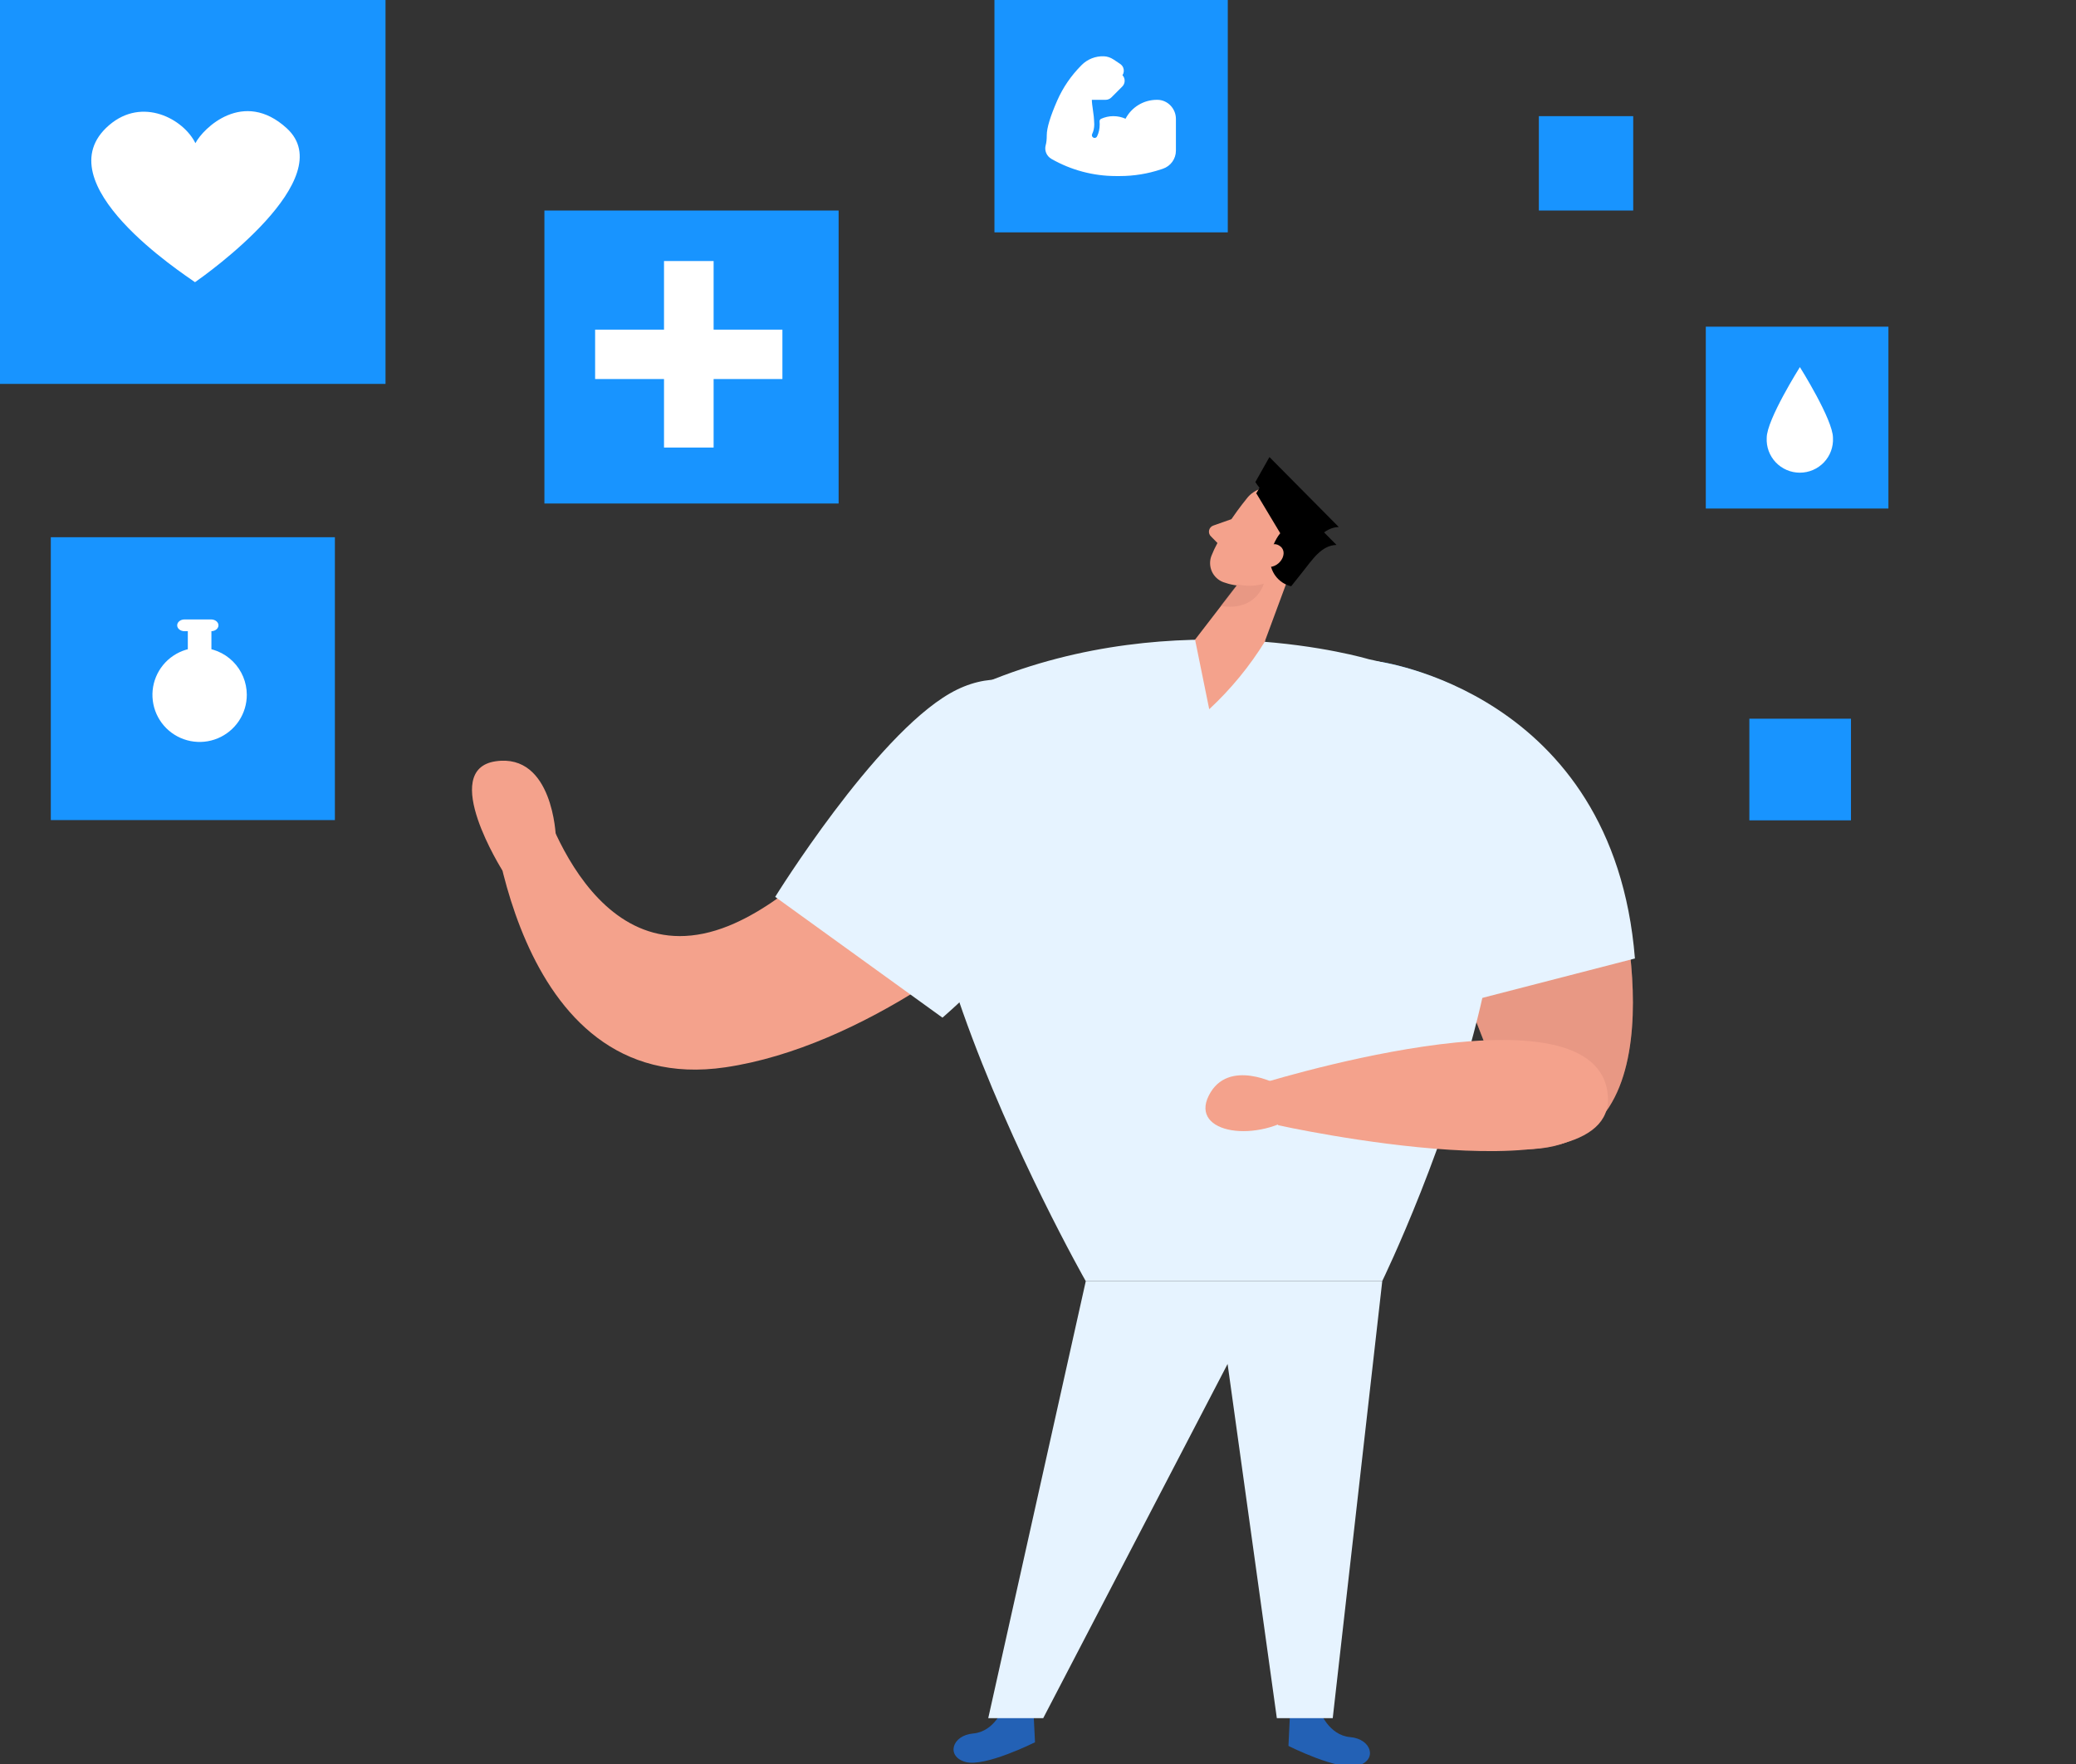 <svg width="286" height="243" viewBox="0 0 286 243" fill="none" xmlns="http://www.w3.org/2000/svg">
<rect x="0" y="0" width="286" height="243" fill="#333333" stroke="none"/>
<g clip-path="url(#clip0)">
<rect x="241" y="99" width="14" height="14" fill="#1894FF"/>
<rect x="212" y="16" width="13" height="13" fill="#1894FF"/>
<rect x="235" y="45" width="25.158" height="25.049" fill="#1894FF"/>
<path d="M252.519 60.308C252.553 60.925 252.46 61.544 252.246 62.125C252.033 62.706 251.702 63.237 251.275 63.687C250.848 64.136 250.333 64.494 249.762 64.739C249.192 64.984 248.577 65.11 247.955 65.11C247.334 65.11 246.719 64.984 246.148 64.739C245.577 64.494 245.062 64.136 244.635 63.687C244.208 63.237 243.878 62.706 243.664 62.125C243.45 61.544 243.357 60.925 243.392 60.308C243.392 57.803 247.962 50.566 247.962 50.566C247.962 50.566 252.519 57.803 252.519 60.308Z" fill="white"/>
<rect width="53.111" height="52.881" fill="#1894FF"/>
<path d="M39.5 17.663C33.532 12.207 27.983 17.663 26.921 19.722C25.3 16.41 19.639 13.279 15.027 17.245C5.83 25.163 25.384 37.799 26.865 38.871C28.416 37.799 47.047 24.551 39.5 17.663Z" fill="white"/>
<rect x="75" y="29" width="40.532" height="40.356" fill="#1894FF"/>
<path d="M98.311 35.958H91.477V61.647H98.311V35.958Z" fill="white"/>
<path d="M107.788 45.407H81.987V52.211H107.788V45.407Z" fill="white"/>
<path d="M190.075 91.158C190.075 91.158 222.36 95.702 224.685 131.948L202.382 137.249L190.075 91.158Z" fill="#1894FF"/>
<path d="M222.782 121.417C222.782 121.417 232.688 158.23 210.226 158.299L202.842 139.364L206.546 125.292L222.782 121.417Z" fill="#F4A28C"/>
<path opacity="0.31" d="M222.782 121.417C222.782 121.417 232.688 158.23 210.226 158.299L202.842 139.364L206.546 125.292L222.782 121.417Z" fill="#CE8172"/>
<path d="M189.645 91.077C189.645 91.077 222.264 95.154 225.236 132.028L202.847 137.81L189.645 91.077Z" fill="#E6F3FF"/>
<path d="M181.858 235.722C181.858 235.722 183.032 239.025 186.009 239.281C188.985 239.537 189.795 242.462 187.076 243.212C184.357 243.961 177.504 240.493 177.504 240.493L177.708 236.199L181.858 235.722Z" fill="#2361B5"/>
<path d="M138.225 235.215C138.225 235.215 137.051 238.518 134.075 238.782C131.098 239.046 130.326 241.955 133.007 242.705C135.688 243.454 142.587 239.991 142.587 239.991L142.375 235.69L138.225 235.215Z" fill="#2361B5"/>
<path d="M167.17 72.388L169.645 71.515C170.768 69.867 171.747 68.686 171.747 68.686C173.78 65.951 179.221 66.71 180.528 70.365C180.941 71.321 181.046 72.381 180.829 73.399C180.611 74.417 180.082 75.342 179.315 76.045L175.166 79.117C172.983 81.189 170.345 80.84 168.539 80.194C168.193 80.067 167.876 79.872 167.606 79.622C167.335 79.372 167.117 79.071 166.963 78.737C166.809 78.402 166.723 78.04 166.709 77.672C166.695 77.304 166.753 76.937 166.881 76.592C167.123 75.975 167.405 75.375 167.723 74.795L166.85 73.909C166.731 73.804 166.643 73.67 166.593 73.52C166.543 73.37 166.534 73.209 166.567 73.054C166.6 72.9 166.673 72.756 166.779 72.639C166.886 72.522 167.021 72.435 167.172 72.387L167.17 72.388Z" fill="#F4A28C"/>
<path d="M178.173 77.751L171.821 94.903L162.621 90.727L170.733 80.192L178.173 77.751Z" fill="#F4A28C"/>
<path d="M184.436 72.593C182.322 72.657 181.095 74.657 179.794 76.272L178.189 78.289C177.332 78.083 176.573 77.584 176.044 76.878C175.515 76.172 177.395 74.843 177.438 73.962C177.448 72.918 174.941 69.523 176.35 71.574C176.508 71.394 176.624 71.182 176.69 70.952C176.756 70.722 176.77 70.48 176.731 70.244C176.692 70.008 176.601 69.784 176.464 69.587C176.328 69.391 176.149 69.227 175.942 69.108L175.223 68.68C174.301 68.101 173.523 67.322 172.945 66.4L174.883 62.959" fill="black"/>
<path d="M184.123 75.061C182.009 75.125 180.781 77.126 179.481 78.741L177.876 80.758C177.018 80.552 176.259 80.053 175.73 79.347C175.201 78.641 174.935 77.773 174.978 76.892C174.989 75.848 175.692 74.257 176.365 73.46C176.524 73.28 176.311 73.65 176.377 73.421C176.443 73.191 175.264 70.547 175.225 70.311C175.186 70.075 176.287 72.252 176.151 72.056C176.014 71.859 177.679 75.404 177.472 75.285L173.113 68.014C174.37 67.949 174.655 68.737 173.047 67.983L174.569 65.428" fill="black"/>
<path d="M173.941 75.986C173.941 75.986 175.194 74.24 176.431 75.296C177.667 76.351 175.865 78.878 173.895 77.871L173.941 75.986Z" fill="#F4A28C"/>
<path opacity="0.31" d="M170.463 80.479C171.664 80.785 172.926 80.757 174.113 80.399C174.113 80.399 173.077 84.271 168.154 83.462L170.463 80.479Z" fill="#CE8172"/>
<path d="M188.56 90.803C188.56 90.803 162.387 82.942 135.713 94.036C109.039 105.131 149.564 176.448 149.564 176.448H190.43C190.43 176.448 228.311 98.829 188.56 90.803Z" fill="#E6F3FF"/>
<path d="M166.589 97.692L164.637 88.099L169.552 87.664L174.323 88.266C172.194 91.733 169.558 94.945 166.589 97.692Z" fill="#F4A28C"/>
<path d="M176.141 149.44C176.141 149.44 169.18 145.629 166.526 150.918C163.872 156.207 173.363 157.575 179.141 153.202L176.141 149.44Z" fill="#F4A28C"/>
<path d="M172.77 149.549C172.77 149.549 218.868 134.923 221.427 150.257C223.986 165.591 176.106 155.001 176.106 155.001L172.77 149.549Z" fill="#F4A28C"/>
<path d="M148.897 100.102C148.897 100.102 140.945 90.386 130.843 96.187C120.741 101.988 107.525 123.331 107.525 123.331L129.834 139.435C129.834 139.435 162.272 111.711 148.897 100.102Z" fill="#1894FF"/>
<path d="M141.916 102.188C148.892 105.563 150.589 114.767 145.554 120.681C138.45 128.979 118.741 144.253 99.923 147.019C70.128 151.402 67.396 109.044 67.396 109.044L73.912 107.657C73.912 107.657 80.854 135.452 100.412 127.521C116.06 121.175 130.099 96.468 141.916 102.188Z" fill="#F4A28C"/>
<path d="M149.526 99.551C149.526 99.551 141.313 89.515 130.878 95.507C120.443 101.498 106.794 123.541 106.794 123.541L129.838 140.179C129.838 140.179 163.34 111.542 149.526 99.551Z" fill="#E6F3FF"/>
<path d="M149.588 176.448H190.43L183.605 236.67H175.903L169.119 187.883L143.719 236.67H136.146L149.588 176.448Z" fill="#E6F3FF"/>
<path d="M69.249 119.96C69.249 119.96 60.406 105.992 68.305 104.861C76.205 103.73 76.574 115.238 76.574 115.238L69.249 119.96Z" fill="#F4A28C"/>
<rect x="7" y="74" width="39.135" height="38.965" fill="#1894FF"/>
<path d="M34 95.702C34.002 96.986 33.622 98.241 32.909 99.31C32.196 100.378 31.182 101.211 29.994 101.704C28.807 102.197 27.5 102.327 26.238 102.077C24.977 101.828 23.817 101.211 22.907 100.304C21.997 99.397 21.377 98.241 21.126 96.982C20.874 95.723 21.002 94.417 21.494 93.231C21.985 92.045 22.819 91.031 23.888 90.317C24.957 89.604 26.214 89.223 27.5 89.223C29.222 89.223 30.874 89.905 32.093 91.12C33.311 92.335 33.997 93.983 34 95.702Z" fill="white"/>
<path d="M29.125 86.79H25.875V91.656H29.125V86.79Z" fill="white"/>
<path d="M30.097 86.136C30.097 86.351 29.99 86.558 29.8 86.71C29.61 86.862 29.352 86.947 29.083 86.947H25.423C25.154 86.947 24.896 86.862 24.706 86.71C24.516 86.558 24.409 86.351 24.409 86.136C24.409 85.921 24.516 85.715 24.706 85.563C24.896 85.411 25.154 85.325 25.423 85.325H29.083C29.352 85.325 29.61 85.411 29.8 85.563C29.99 85.715 30.097 85.921 30.097 86.136Z" fill="white"/>
<rect x="137" width="32.146" height="32.007" fill="#1894FF"/>
<g clip-path="url(#clip1)">
<path d="M159.506 13.751L159.375 13.75C157.55 13.75 155.896 14.761 155.059 16.357C154.536 16.123 153.965 16 153.375 16C152.783 16 152.213 16.132 151.692 16.367C151.553 16.43 151.47 16.578 151.482 16.731C151.492 16.861 151.5 16.991 151.5 17.125C151.5 17.736 151.377 18.296 151.135 18.79C151.07 18.923 150.936 19 150.798 19C150.743 19 150.686 18.987 150.633 18.961C150.447 18.87 150.37 18.645 150.462 18.46C150.653 18.069 150.75 17.62 150.75 17.125C150.75 16.85 150.692 16.122 150.682 16.032C150.646 15.711 150.602 15.397 150.56 15.104C150.56 15.103 150.56 15.102 150.56 15.102C150.49 14.615 150.422 14.143 150.418 13.749L152.314 13.75C152.613 13.75 152.899 13.631 153.11 13.42L154.61 11.92C155.039 11.492 155.048 10.8 154.639 10.359C154.834 10.062 154.882 9.681 154.743 9.323C154.655 9.098 154.485 8.914 154.285 8.781L153.411 8.199C153.009 7.93 152.541 7.766 152.058 7.752C150.908 7.717 149.82 8.149 149.01 8.96C147.574 10.396 146.443 12.041 145.649 13.849C144.693 16.027 144.208 17.634 144.208 18.625C144.208 19.192 144.159 19.654 144.062 19.995C143.855 20.726 144.181 21.505 144.855 21.891C147.556 23.434 150.628 24.25 153.738 24.25H154.28C156.213 24.25 158.132 23.937 159.964 23.324L160.205 23.243C161.277 22.884 162 21.88 162 20.75V16.378C162 14.966 160.881 13.788 159.506 13.751Z" fill="white"/>
</g>
</g>
<defs>
<clipPath id="clip0">
<rect width="286" height="243" fill="white"/>
</clipPath>
<clipPath id="clip1">
<rect width="18" height="18" fill="white" transform="translate(144 7)"/>
</clipPath>
</defs>
</svg>
